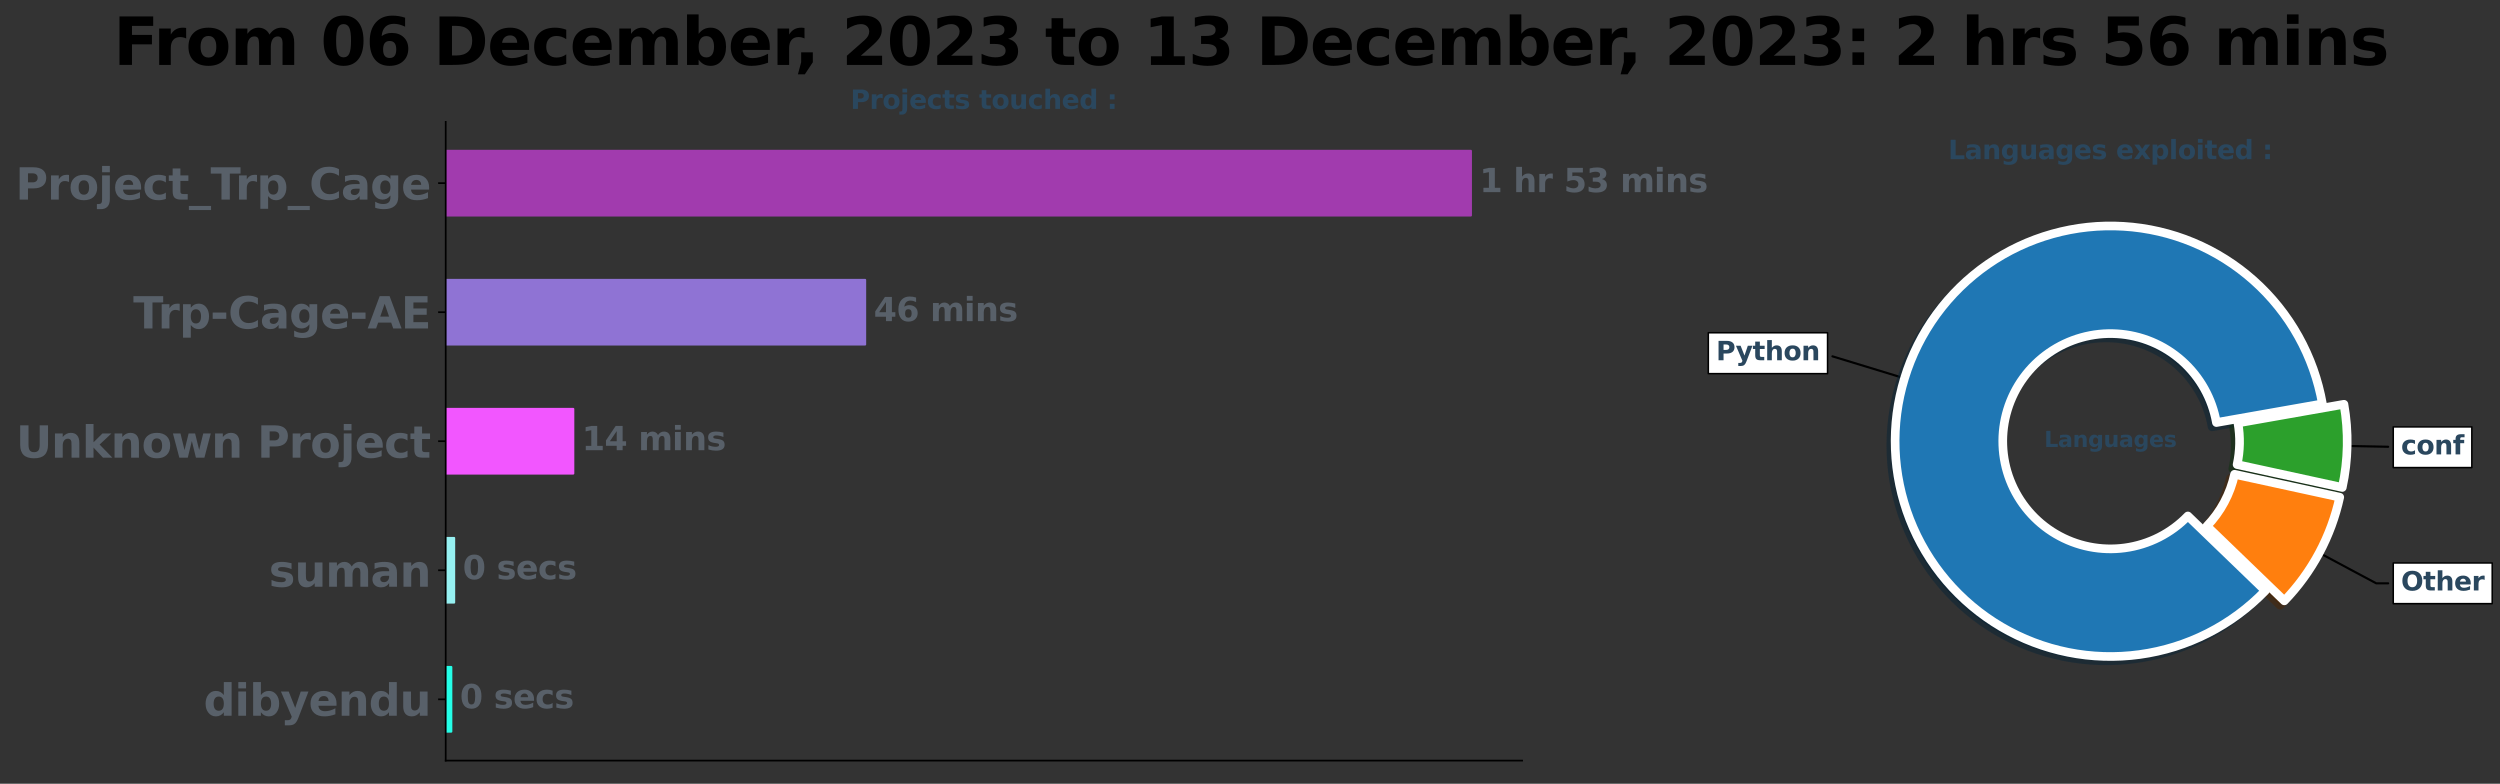 <?xml version="1.0" encoding="utf-8" standalone="no"?>
<!DOCTYPE svg PUBLIC "-//W3C//DTD SVG 1.1//EN"
  "http://www.w3.org/Graphics/SVG/1.1/DTD/svg11.dtd">
<svg xmlns:xlink="http://www.w3.org/1999/xlink" width="1155.352pt" height="362.2pt" viewBox="0 0 1155.352 362.2" xmlns="http://www.w3.org/2000/svg" version="1.1">
 <rect x="0" y="0" width="1155.352" height="362.2" fill="#333333" stroke="none"/>
 <defs>
  <style type="text/css">*{stroke-linejoin: round; stroke-linecap: butt}</style>
 </defs>
 <g id="figure_1">
  <g id="patch_1">
   <path d="M 0 362.2 
L 1155.352 362.2 
L 1155.352 0 
L 0 0 
L 0 362.2 
z
" style="fill: none"/>
  </g>
  <g id="axes_1">
   <g id="patch_2">
    <path d="M 205.978 351.5 
L 703.433 351.5 
L 703.433 56.32 
L 205.978 56.32 
L 205.978 351.5 
z
" style="fill: none"/>
   </g>
   <g id="patch_3">
    <path d="M 205.978 69.737 
L 679.745 69.737 
L 679.745 99.553 
L 205.978 99.553 
z
" clip-path="url(#pd55d0c2ec8)" style="fill: #a13bae; stroke: #a13bae; stroke-linejoin: miter"/>
   </g>
   <g id="patch_4">
    <path d="M 205.978 129.37 
L 399.795 129.37 
L 399.795 159.186 
L 205.978 159.186 
z
" clip-path="url(#pd55d0c2ec8)" style="fill: #8f73d4; stroke: #8f73d4; stroke-linejoin: miter"/>
   </g>
   <g id="patch_5">
    <path d="M 205.978 189.002 
L 264.915 189.002 
L 264.915 218.818 
L 205.978 218.818 
z
" clip-path="url(#pd55d0c2ec8)" style="fill: #f256ff; stroke: #f256ff; stroke-linejoin: miter"/>
   </g>
   <g id="patch_6">
    <path d="M 205.978 248.634 
L 209.863 248.634 
L 209.863 278.45 
L 205.978 278.45 
z
" clip-path="url(#pd55d0c2ec8)" style="fill: #96f0f1; stroke: #96f0f1; stroke-linejoin: miter"/>
   </g>
   <g id="patch_7">
    <path d="M 205.978 308.267 
L 208.544 308.267 
L 208.544 338.083 
L 205.978 338.083 
z
" clip-path="url(#pd55d0c2ec8)" style="fill: #24fee7; stroke: #24fee7; stroke-linejoin: miter"/>
   </g>
   <g id="matplotlib.axis_1"/>
   <g id="matplotlib.axis_2">
    <g id="ytick_1">
     <g id="line2d_1">
      <defs>
       <path id="m47020d6eef" d="M 0 0 
L -3.5 0 
" style="stroke: #000000; stroke-width: 0.8"/>
      </defs>
      <g>
       <use xlink:href="#m47020d6eef" x="205.978" y="84.645" style="stroke: #000000; stroke-width: 0.8"/>
      </g>
     </g>
     <g id="text_1">
      <!-- Project_Trp_Cage -->
      <g style="fill: #586069" transform="translate(7.2 92.244)scale(0.2 -0.2)">
       <defs>
        <path id="DejaVuSans-Bold-50" d="M 588 4666 
L 2584 4666 
Q 3475 4666 3951 4270 
Q 4428 3875 4428 3144 
Q 4428 2409 3951 2014 
Q 3475 1619 2584 1619 
L 1791 1619 
L 1791 0 
L 588 0 
L 588 4666 
z
M 1791 3794 
L 1791 2491 
L 2456 2491 
Q 2806 2491 2997 2661 
Q 3188 2831 3188 3144 
Q 3188 3456 2997 3625 
Q 2806 3794 2456 3794 
L 1791 3794 
z
" transform="scale(0.016)"/>
        <path id="DejaVuSans-Bold-72" d="M 3138 2547 
Q 2991 2616 2845 2648 
Q 2700 2681 2553 2681 
Q 2122 2681 1889 2404 
Q 1656 2128 1656 1613 
L 1656 0 
L 538 0 
L 538 3500 
L 1656 3500 
L 1656 2925 
Q 1872 3269 2151 3426 
Q 2431 3584 2822 3584 
Q 2878 3584 2943 3579 
Q 3009 3575 3134 3559 
L 3138 2547 
z
" transform="scale(0.016)"/>
        <path id="DejaVuSans-Bold-6f" d="M 2203 2784 
Q 1831 2784 1636 2517 
Q 1441 2250 1441 1747 
Q 1441 1244 1636 976 
Q 1831 709 2203 709 
Q 2569 709 2762 976 
Q 2956 1244 2956 1747 
Q 2956 2250 2762 2517 
Q 2569 2784 2203 2784 
z
M 2203 3584 
Q 3106 3584 3614 3096 
Q 4122 2609 4122 1747 
Q 4122 884 3614 396 
Q 3106 -91 2203 -91 
Q 1297 -91 786 396 
Q 275 884 275 1747 
Q 275 2609 786 3096 
Q 1297 3584 2203 3584 
z
" transform="scale(0.016)"/>
        <path id="DejaVuSans-Bold-6a" d="M 538 3500 
L 1656 3500 
L 1656 63 
Q 1656 -641 1318 -1011 
Q 981 -1381 341 -1381 
L -213 -1381 
L -213 -647 
L -19 -647 
Q 300 -647 419 -503 
Q 538 -359 538 63 
L 538 3500 
z
M 538 4863 
L 1656 4863 
L 1656 3950 
L 538 3950 
L 538 4863 
z
" transform="scale(0.016)"/>
        <path id="DejaVuSans-Bold-65" d="M 4031 1759 
L 4031 1441 
L 1416 1441 
Q 1456 1047 1700 850 
Q 1944 653 2381 653 
Q 2734 653 3104 758 
Q 3475 863 3866 1075 
L 3866 213 
Q 3469 63 3072 -14 
Q 2675 -91 2278 -91 
Q 1328 -91 801 392 
Q 275 875 275 1747 
Q 275 2603 792 3093 
Q 1309 3584 2216 3584 
Q 3041 3584 3536 3087 
Q 4031 2591 4031 1759 
z
M 2881 2131 
Q 2881 2450 2695 2645 
Q 2509 2841 2209 2841 
Q 1884 2841 1681 2658 
Q 1478 2475 1428 2131 
L 2881 2131 
z
" transform="scale(0.016)"/>
        <path id="DejaVuSans-Bold-63" d="M 3366 3391 
L 3366 2478 
Q 3138 2634 2908 2709 
Q 2678 2784 2431 2784 
Q 1963 2784 1702 2511 
Q 1441 2238 1441 1747 
Q 1441 1256 1702 982 
Q 1963 709 2431 709 
Q 2694 709 2930 787 
Q 3166 866 3366 1019 
L 3366 103 
Q 3103 6 2833 -42 
Q 2563 -91 2291 -91 
Q 1344 -91 809 395 
Q 275 881 275 1747 
Q 275 2613 809 3098 
Q 1344 3584 2291 3584 
Q 2566 3584 2833 3536 
Q 3100 3488 3366 3391 
z
" transform="scale(0.016)"/>
        <path id="DejaVuSans-Bold-74" d="M 1759 4494 
L 1759 3500 
L 2913 3500 
L 2913 2700 
L 1759 2700 
L 1759 1216 
Q 1759 972 1856 886 
Q 1953 800 2241 800 
L 2816 800 
L 2816 0 
L 1856 0 
Q 1194 0 917 276 
Q 641 553 641 1216 
L 641 2700 
L 84 2700 
L 84 3500 
L 641 3500 
L 641 4494 
L 1759 4494 
z
" transform="scale(0.016)"/>
        <path id="DejaVuSans-Bold-5f" d="M 3200 -916 
L 3200 -1509 
L 0 -1509 
L 0 -916 
L 3200 -916 
z
" transform="scale(0.016)"/>
        <path id="DejaVuSans-Bold-54" d="M 31 4666 
L 4331 4666 
L 4331 3756 
L 2784 3756 
L 2784 0 
L 1581 0 
L 1581 3756 
L 31 3756 
L 31 4666 
z
" transform="scale(0.016)"/>
        <path id="DejaVuSans-Bold-70" d="M 1656 506 
L 1656 -1331 
L 538 -1331 
L 538 3500 
L 1656 3500 
L 1656 2988 
Q 1888 3294 2169 3439 
Q 2450 3584 2816 3584 
Q 3463 3584 3878 3070 
Q 4294 2556 4294 1747 
Q 4294 938 3878 423 
Q 3463 -91 2816 -91 
Q 2450 -91 2169 54 
Q 1888 200 1656 506 
z
M 2400 2772 
Q 2041 2772 1848 2508 
Q 1656 2244 1656 1747 
Q 1656 1250 1848 986 
Q 2041 722 2400 722 
Q 2759 722 2948 984 
Q 3138 1247 3138 1747 
Q 3138 2247 2948 2509 
Q 2759 2772 2400 2772 
z
" transform="scale(0.016)"/>
        <path id="DejaVuSans-Bold-43" d="M 4288 256 
Q 3956 84 3597 -3 
Q 3238 -91 2847 -91 
Q 1681 -91 1000 561 
Q 319 1213 319 2328 
Q 319 3447 1000 4098 
Q 1681 4750 2847 4750 
Q 3238 4750 3597 4662 
Q 3956 4575 4288 4403 
L 4288 3438 
Q 3953 3666 3628 3772 
Q 3303 3878 2944 3878 
Q 2300 3878 1931 3465 
Q 1563 3053 1563 2328 
Q 1563 1606 1931 1193 
Q 2300 781 2944 781 
Q 3303 781 3628 887 
Q 3953 994 4288 1222 
L 4288 256 
z
" transform="scale(0.016)"/>
        <path id="DejaVuSans-Bold-61" d="M 2106 1575 
Q 1756 1575 1579 1456 
Q 1403 1338 1403 1106 
Q 1403 894 1545 773 
Q 1688 653 1941 653 
Q 2256 653 2472 879 
Q 2688 1106 2688 1447 
L 2688 1575 
L 2106 1575 
z
M 3816 1997 
L 3816 0 
L 2688 0 
L 2688 519 
Q 2463 200 2181 54 
Q 1900 -91 1497 -91 
Q 953 -91 614 226 
Q 275 544 275 1050 
Q 275 1666 698 1953 
Q 1122 2241 2028 2241 
L 2688 2241 
L 2688 2328 
Q 2688 2594 2478 2717 
Q 2269 2841 1825 2841 
Q 1466 2841 1156 2769 
Q 847 2697 581 2553 
L 581 3406 
Q 941 3494 1303 3539 
Q 1666 3584 2028 3584 
Q 2975 3584 3395 3211 
Q 3816 2838 3816 1997 
z
" transform="scale(0.016)"/>
        <path id="DejaVuSans-Bold-67" d="M 2919 594 
Q 2688 288 2409 144 
Q 2131 0 1766 0 
Q 1125 0 706 504 
Q 288 1009 288 1791 
Q 288 2575 706 3076 
Q 1125 3578 1766 3578 
Q 2131 3578 2409 3434 
Q 2688 3291 2919 2981 
L 2919 3500 
L 4044 3500 
L 4044 353 
Q 4044 -491 3511 -936 
Q 2978 -1381 1966 -1381 
Q 1638 -1381 1331 -1331 
Q 1025 -1281 716 -1178 
L 716 -306 
Q 1009 -475 1290 -558 
Q 1572 -641 1856 -641 
Q 2406 -641 2662 -400 
Q 2919 -159 2919 353 
L 2919 594 
z
M 2181 2772 
Q 1834 2772 1640 2515 
Q 1447 2259 1447 1791 
Q 1447 1309 1634 1061 
Q 1822 813 2181 813 
Q 2531 813 2725 1069 
Q 2919 1325 2919 1791 
Q 2919 2259 2725 2515 
Q 2531 2772 2181 2772 
z
" transform="scale(0.016)"/>
       </defs>
       <use xlink:href="#DejaVuSans-Bold-50"/>
       <use xlink:href="#DejaVuSans-Bold-72" x="73.291"/>
       <use xlink:href="#DejaVuSans-Bold-6f" x="122.607"/>
       <use xlink:href="#DejaVuSans-Bold-6a" x="191.309"/>
       <use xlink:href="#DejaVuSans-Bold-65" x="225.586"/>
       <use xlink:href="#DejaVuSans-Bold-63" x="293.408"/>
       <use xlink:href="#DejaVuSans-Bold-74" x="352.686"/>
       <use xlink:href="#DejaVuSans-Bold-5f" x="400.488"/>
       <use xlink:href="#DejaVuSans-Bold-54" x="450.488"/>
       <use xlink:href="#DejaVuSans-Bold-72" x="507.701"/>
       <use xlink:href="#DejaVuSans-Bold-70" x="557.018"/>
       <use xlink:href="#DejaVuSans-Bold-5f" x="628.6"/>
       <use xlink:href="#DejaVuSans-Bold-43" x="678.6"/>
       <use xlink:href="#DejaVuSans-Bold-61" x="751.988"/>
       <use xlink:href="#DejaVuSans-Bold-67" x="819.469"/>
       <use xlink:href="#DejaVuSans-Bold-65" x="891.051"/>
      </g>
     </g>
    </g>
    <g id="ytick_2">
     <g id="line2d_2">
      <g>
       <use xlink:href="#m47020d6eef" x="205.978" y="144.278" style="stroke: #000000; stroke-width: 0.8"/>
      </g>
     </g>
     <g id="text_2">
      <!-- Trp-Cage-AE -->
      <g style="fill: #586069" transform="translate(61.559 151.798)scale(0.2 -0.2)">
       <defs>
        <path id="DejaVuSans-Bold-2d" d="M 347 2297 
L 2309 2297 
L 2309 1388 
L 347 1388 
L 347 2297 
z
" transform="scale(0.016)"/>
        <path id="DejaVuSans-Bold-41" d="M 3419 850 
L 1538 850 
L 1241 0 
L 31 0 
L 1759 4666 
L 3194 4666 
L 4922 0 
L 3713 0 
L 3419 850 
z
M 1838 1716 
L 3116 1716 
L 2478 3572 
L 1838 1716 
z
" transform="scale(0.016)"/>
        <path id="DejaVuSans-Bold-45" d="M 588 4666 
L 3834 4666 
L 3834 3756 
L 1791 3756 
L 1791 2888 
L 3713 2888 
L 3713 1978 
L 1791 1978 
L 1791 909 
L 3903 909 
L 3903 0 
L 588 0 
L 588 4666 
z
" transform="scale(0.016)"/>
       </defs>
       <use xlink:href="#DejaVuSans-Bold-54"/>
       <use xlink:href="#DejaVuSans-Bold-72" x="57.213"/>
       <use xlink:href="#DejaVuSans-Bold-70" x="106.529"/>
       <use xlink:href="#DejaVuSans-Bold-2d" x="178.111"/>
       <use xlink:href="#DejaVuSans-Bold-43" x="219.615"/>
       <use xlink:href="#DejaVuSans-Bold-61" x="293.004"/>
       <use xlink:href="#DejaVuSans-Bold-67" x="360.484"/>
       <use xlink:href="#DejaVuSans-Bold-65" x="432.066"/>
       <use xlink:href="#DejaVuSans-Bold-2d" x="499.889"/>
       <use xlink:href="#DejaVuSans-Bold-41" x="541.393"/>
       <use xlink:href="#DejaVuSans-Bold-45" x="618.785"/>
      </g>
     </g>
    </g>
    <g id="ytick_3">
     <g id="line2d_3">
      <g>
       <use xlink:href="#m47020d6eef" x="205.978" y="203.91" style="stroke: #000000; stroke-width: 0.8"/>
      </g>
     </g>
     <g id="text_3">
      <!-- Unknown Project -->
      <g style="fill: #586069" transform="translate(7.444 211.508)scale(0.2 -0.2)">
       <defs>
        <path id="DejaVuSans-Bold-55" d="M 588 4666 
L 1791 4666 
L 1791 1869 
Q 1791 1291 1980 1042 
Q 2169 794 2597 794 
Q 3028 794 3217 1042 
Q 3406 1291 3406 1869 
L 3406 4666 
L 4609 4666 
L 4609 1869 
Q 4609 878 4112 393 
Q 3616 -91 2597 -91 
Q 1581 -91 1084 393 
Q 588 878 588 1869 
L 588 4666 
z
" transform="scale(0.016)"/>
        <path id="DejaVuSans-Bold-6e" d="M 4056 2131 
L 4056 0 
L 2931 0 
L 2931 347 
L 2931 1631 
Q 2931 2084 2911 2256 
Q 2891 2428 2841 2509 
Q 2775 2619 2662 2680 
Q 2550 2741 2406 2741 
Q 2056 2741 1856 2470 
Q 1656 2200 1656 1722 
L 1656 0 
L 538 0 
L 538 3500 
L 1656 3500 
L 1656 2988 
Q 1909 3294 2193 3439 
Q 2478 3584 2822 3584 
Q 3428 3584 3742 3212 
Q 4056 2841 4056 2131 
z
" transform="scale(0.016)"/>
        <path id="DejaVuSans-Bold-6b" d="M 538 4863 
L 1656 4863 
L 1656 2216 
L 2944 3500 
L 4244 3500 
L 2534 1894 
L 4378 0 
L 3022 0 
L 1656 1459 
L 1656 0 
L 538 0 
L 538 4863 
z
" transform="scale(0.016)"/>
        <path id="DejaVuSans-Bold-77" d="M 225 3500 
L 1313 3500 
L 1900 1088 
L 2491 3500 
L 3425 3500 
L 4013 1113 
L 4603 3500 
L 5691 3500 
L 4769 0 
L 3547 0 
L 2956 2406 
L 2369 0 
L 1147 0 
L 225 3500 
z
" transform="scale(0.016)"/>
        <path id="DejaVuSans-Bold-20" transform="scale(0.016)"/>
       </defs>
       <use xlink:href="#DejaVuSans-Bold-55"/>
       <use xlink:href="#DejaVuSans-Bold-6e" x="81.201"/>
       <use xlink:href="#DejaVuSans-Bold-6b" x="152.393"/>
       <use xlink:href="#DejaVuSans-Bold-6e" x="218.896"/>
       <use xlink:href="#DejaVuSans-Bold-6f" x="290.088"/>
       <use xlink:href="#DejaVuSans-Bold-77" x="358.789"/>
       <use xlink:href="#DejaVuSans-Bold-6e" x="451.172"/>
       <use xlink:href="#DejaVuSans-Bold-20" x="522.363"/>
       <use xlink:href="#DejaVuSans-Bold-50" x="557.178"/>
       <use xlink:href="#DejaVuSans-Bold-72" x="630.469"/>
       <use xlink:href="#DejaVuSans-Bold-6f" x="679.785"/>
       <use xlink:href="#DejaVuSans-Bold-6a" x="748.486"/>
       <use xlink:href="#DejaVuSans-Bold-65" x="782.764"/>
       <use xlink:href="#DejaVuSans-Bold-63" x="850.586"/>
       <use xlink:href="#DejaVuSans-Bold-74" x="909.863"/>
      </g>
     </g>
    </g>
    <g id="ytick_4">
     <g id="line2d_4">
      <g>
       <use xlink:href="#m47020d6eef" x="205.978" y="263.542" style="stroke: #000000; stroke-width: 0.8"/>
      </g>
     </g>
     <g id="text_4">
      <!-- suman -->
      <g style="fill: #586069" transform="translate(124.263 271.141)scale(0.2 -0.2)">
       <defs>
        <path id="DejaVuSans-Bold-73" d="M 3272 3391 
L 3272 2541 
Q 2913 2691 2578 2766 
Q 2244 2841 1947 2841 
Q 1628 2841 1473 2761 
Q 1319 2681 1319 2516 
Q 1319 2381 1436 2309 
Q 1553 2238 1856 2203 
L 2053 2175 
Q 2913 2066 3209 1816 
Q 3506 1566 3506 1031 
Q 3506 472 3093 190 
Q 2681 -91 1863 -91 
Q 1516 -91 1145 -36 
Q 775 19 384 128 
L 384 978 
Q 719 816 1070 734 
Q 1422 653 1784 653 
Q 2113 653 2278 743 
Q 2444 834 2444 1013 
Q 2444 1163 2330 1236 
Q 2216 1309 1875 1350 
L 1678 1375 
Q 931 1469 631 1722 
Q 331 1975 331 2491 
Q 331 3047 712 3315 
Q 1094 3584 1881 3584 
Q 2191 3584 2531 3537 
Q 2872 3491 3272 3391 
z
" transform="scale(0.016)"/>
        <path id="DejaVuSans-Bold-75" d="M 500 1363 
L 500 3500 
L 1625 3500 
L 1625 3150 
Q 1625 2866 1622 2436 
Q 1619 2006 1619 1863 
Q 1619 1441 1641 1255 
Q 1663 1069 1716 984 
Q 1784 875 1895 815 
Q 2006 756 2150 756 
Q 2500 756 2700 1025 
Q 2900 1294 2900 1772 
L 2900 3500 
L 4019 3500 
L 4019 0 
L 2900 0 
L 2900 506 
Q 2647 200 2364 54 
Q 2081 -91 1741 -91 
Q 1134 -91 817 281 
Q 500 653 500 1363 
z
" transform="scale(0.016)"/>
        <path id="DejaVuSans-Bold-6d" d="M 3781 2919 
Q 3994 3244 4286 3414 
Q 4578 3584 4928 3584 
Q 5531 3584 5847 3212 
Q 6163 2841 6163 2131 
L 6163 0 
L 5038 0 
L 5038 1825 
Q 5041 1866 5042 1909 
Q 5044 1953 5044 2034 
Q 5044 2406 4934 2573 
Q 4825 2741 4581 2741 
Q 4263 2741 4089 2478 
Q 3916 2216 3909 1719 
L 3909 0 
L 2784 0 
L 2784 1825 
Q 2784 2406 2684 2573 
Q 2584 2741 2328 2741 
Q 2006 2741 1831 2477 
Q 1656 2213 1656 1722 
L 1656 0 
L 531 0 
L 531 3500 
L 1656 3500 
L 1656 2988 
Q 1863 3284 2130 3434 
Q 2397 3584 2719 3584 
Q 3081 3584 3359 3409 
Q 3638 3234 3781 2919 
z
" transform="scale(0.016)"/>
       </defs>
       <use xlink:href="#DejaVuSans-Bold-73"/>
       <use xlink:href="#DejaVuSans-Bold-75" x="59.521"/>
       <use xlink:href="#DejaVuSans-Bold-6d" x="130.713"/>
       <use xlink:href="#DejaVuSans-Bold-61" x="234.912"/>
       <use xlink:href="#DejaVuSans-Bold-6e" x="302.393"/>
      </g>
     </g>
    </g>
    <g id="ytick_5">
     <g id="line2d_5">
      <g>
       <use xlink:href="#m47020d6eef" x="205.978" y="323.175" style="stroke: #000000; stroke-width: 0.8"/>
      </g>
     </g>
     <g id="text_5">
      <!-- dibyendu -->
      <g style="fill: #586069" transform="translate(94.097 330.773)scale(0.2 -0.2)">
       <defs>
        <path id="DejaVuSans-Bold-64" d="M 2919 2988 
L 2919 4863 
L 4044 4863 
L 4044 0 
L 2919 0 
L 2919 506 
Q 2688 197 2409 53 
Q 2131 -91 1766 -91 
Q 1119 -91 703 423 
Q 288 938 288 1747 
Q 288 2556 703 3070 
Q 1119 3584 1766 3584 
Q 2128 3584 2408 3439 
Q 2688 3294 2919 2988 
z
M 2181 722 
Q 2541 722 2730 984 
Q 2919 1247 2919 1747 
Q 2919 2247 2730 2509 
Q 2541 2772 2181 2772 
Q 1825 2772 1636 2509 
Q 1447 2247 1447 1747 
Q 1447 1247 1636 984 
Q 1825 722 2181 722 
z
" transform="scale(0.016)"/>
        <path id="DejaVuSans-Bold-69" d="M 538 3500 
L 1656 3500 
L 1656 0 
L 538 0 
L 538 3500 
z
M 538 4863 
L 1656 4863 
L 1656 3950 
L 538 3950 
L 538 4863 
z
" transform="scale(0.016)"/>
        <path id="DejaVuSans-Bold-62" d="M 2400 722 
Q 2759 722 2948 984 
Q 3138 1247 3138 1747 
Q 3138 2247 2948 2509 
Q 2759 2772 2400 2772 
Q 2041 2772 1848 2508 
Q 1656 2244 1656 1747 
Q 1656 1250 1848 986 
Q 2041 722 2400 722 
z
M 1656 2988 
Q 1888 3294 2169 3439 
Q 2450 3584 2816 3584 
Q 3463 3584 3878 3070 
Q 4294 2556 4294 1747 
Q 4294 938 3878 423 
Q 3463 -91 2816 -91 
Q 2450 -91 2169 54 
Q 1888 200 1656 506 
L 1656 0 
L 538 0 
L 538 4863 
L 1656 4863 
L 1656 2988 
z
" transform="scale(0.016)"/>
        <path id="DejaVuSans-Bold-79" d="M 78 3500 
L 1197 3500 
L 2138 1125 
L 2938 3500 
L 4056 3500 
L 2584 -331 
Q 2363 -916 2067 -1148 
Q 1772 -1381 1288 -1381 
L 641 -1381 
L 641 -647 
L 991 -647 
Q 1275 -647 1404 -556 
Q 1534 -466 1606 -231 
L 1638 -134 
L 78 3500 
z
" transform="scale(0.016)"/>
       </defs>
       <use xlink:href="#DejaVuSans-Bold-64"/>
       <use xlink:href="#DejaVuSans-Bold-69" x="71.582"/>
       <use xlink:href="#DejaVuSans-Bold-62" x="105.859"/>
       <use xlink:href="#DejaVuSans-Bold-79" x="177.441"/>
       <use xlink:href="#DejaVuSans-Bold-65" x="242.627"/>
       <use xlink:href="#DejaVuSans-Bold-6e" x="310.449"/>
       <use xlink:href="#DejaVuSans-Bold-64" x="381.641"/>
       <use xlink:href="#DejaVuSans-Bold-75" x="453.223"/>
      </g>
     </g>
    </g>
   </g>
   <g id="patch_8">
    <path d="M 205.978 351.5 
L 205.978 56.32 
" style="fill: none; stroke: #000000; stroke-width: 0.8; stroke-linejoin: miter; stroke-linecap: square"/>
   </g>
   <g id="patch_9">
    <path d="M 205.978 351.5 
L 703.433 351.5 
" style="fill: none; stroke: #000000; stroke-width: 0.8; stroke-linejoin: miter; stroke-linecap: square"/>
   </g>
   <g id="text_6">
    <!-- 1 hr 53 mins -->
    <g style="fill: #586069" transform="translate(683.745 88.784)scale(0.15 -0.15)">
     <defs>
      <path id="DejaVuSans-Bold-31" d="M 750 831 
L 1813 831 
L 1813 3847 
L 722 3622 
L 722 4441 
L 1806 4666 
L 2950 4666 
L 2950 831 
L 4013 831 
L 4013 0 
L 750 0 
L 750 831 
z
" transform="scale(0.016)"/>
      <path id="DejaVuSans-Bold-68" d="M 4056 2131 
L 4056 0 
L 2931 0 
L 2931 347 
L 2931 1625 
Q 2931 2084 2911 2256 
Q 2891 2428 2841 2509 
Q 2775 2619 2662 2680 
Q 2550 2741 2406 2741 
Q 2056 2741 1856 2470 
Q 1656 2200 1656 1722 
L 1656 0 
L 538 0 
L 538 4863 
L 1656 4863 
L 1656 2988 
Q 1909 3294 2193 3439 
Q 2478 3584 2822 3584 
Q 3428 3584 3742 3212 
Q 4056 2841 4056 2131 
z
" transform="scale(0.016)"/>
      <path id="DejaVuSans-Bold-35" d="M 678 4666 
L 3669 4666 
L 3669 3781 
L 1638 3781 
L 1638 3059 
Q 1775 3097 1914 3117 
Q 2053 3138 2203 3138 
Q 3056 3138 3531 2711 
Q 4006 2284 4006 1522 
Q 4006 766 3489 337 
Q 2972 -91 2053 -91 
Q 1656 -91 1267 -14 
Q 878 63 494 219 
L 494 1166 
Q 875 947 1217 837 
Q 1559 728 1863 728 
Q 2300 728 2551 942 
Q 2803 1156 2803 1522 
Q 2803 1891 2551 2103 
Q 2300 2316 1863 2316 
Q 1603 2316 1309 2248 
Q 1016 2181 678 2041 
L 678 4666 
z
" transform="scale(0.016)"/>
      <path id="DejaVuSans-Bold-33" d="M 2981 2516 
Q 3453 2394 3698 2092 
Q 3944 1791 3944 1325 
Q 3944 631 3412 270 
Q 2881 -91 1863 -91 
Q 1503 -91 1142 -33 
Q 781 25 428 141 
L 428 1069 
Q 766 900 1098 814 
Q 1431 728 1753 728 
Q 2231 728 2486 893 
Q 2741 1059 2741 1369 
Q 2741 1688 2480 1852 
Q 2219 2016 1709 2016 
L 1228 2016 
L 1228 2791 
L 1734 2791 
Q 2188 2791 2409 2933 
Q 2631 3075 2631 3366 
Q 2631 3634 2415 3781 
Q 2200 3928 1806 3928 
Q 1516 3928 1219 3862 
Q 922 3797 628 3669 
L 628 4550 
Q 984 4650 1334 4700 
Q 1684 4750 2022 4750 
Q 2931 4750 3382 4451 
Q 3834 4153 3834 3553 
Q 3834 3144 3618 2883 
Q 3403 2622 2981 2516 
z
" transform="scale(0.016)"/>
     </defs>
     <use xlink:href="#DejaVuSans-Bold-31"/>
     <use xlink:href="#DejaVuSans-Bold-20" x="69.58"/>
     <use xlink:href="#DejaVuSans-Bold-68" x="104.395"/>
     <use xlink:href="#DejaVuSans-Bold-72" x="175.586"/>
     <use xlink:href="#DejaVuSans-Bold-20" x="224.902"/>
     <use xlink:href="#DejaVuSans-Bold-35" x="259.717"/>
     <use xlink:href="#DejaVuSans-Bold-33" x="329.297"/>
     <use xlink:href="#DejaVuSans-Bold-20" x="398.877"/>
     <use xlink:href="#DejaVuSans-Bold-6d" x="433.691"/>
     <use xlink:href="#DejaVuSans-Bold-69" x="537.891"/>
     <use xlink:href="#DejaVuSans-Bold-6e" x="572.168"/>
     <use xlink:href="#DejaVuSans-Bold-73" x="643.359"/>
    </g>
   </g>
   <g id="text_7">
    <!-- 46 mins -->
    <g style="fill: #586069" transform="translate(403.795 148.417)scale(0.15 -0.15)">
     <defs>
      <path id="DejaVuSans-Bold-34" d="M 2356 3675 
L 1038 1722 
L 2356 1722 
L 2356 3675 
z
M 2156 4666 
L 3494 4666 
L 3494 1722 
L 4159 1722 
L 4159 850 
L 3494 850 
L 3494 0 
L 2356 0 
L 2356 850 
L 288 850 
L 288 1881 
L 2156 4666 
z
" transform="scale(0.016)"/>
      <path id="DejaVuSans-Bold-36" d="M 2316 2303 
Q 2000 2303 1842 2098 
Q 1684 1894 1684 1484 
Q 1684 1075 1842 870 
Q 2000 666 2316 666 
Q 2634 666 2792 870 
Q 2950 1075 2950 1484 
Q 2950 1894 2792 2098 
Q 2634 2303 2316 2303 
z
M 3803 4544 
L 3803 3681 
Q 3506 3822 3243 3889 
Q 2981 3956 2731 3956 
Q 2194 3956 1894 3657 
Q 1594 3359 1544 2772 
Q 1750 2925 1990 3001 
Q 2231 3078 2516 3078 
Q 3231 3078 3670 2659 
Q 4109 2241 4109 1563 
Q 4109 813 3618 361 
Q 3128 -91 2303 -91 
Q 1394 -91 895 523 
Q 397 1138 397 2266 
Q 397 3422 980 4083 
Q 1563 4744 2578 4744 
Q 2900 4744 3203 4694 
Q 3506 4644 3803 4544 
z
" transform="scale(0.016)"/>
     </defs>
     <use xlink:href="#DejaVuSans-Bold-34"/>
     <use xlink:href="#DejaVuSans-Bold-36" x="69.58"/>
     <use xlink:href="#DejaVuSans-Bold-20" x="139.16"/>
     <use xlink:href="#DejaVuSans-Bold-6d" x="173.975"/>
     <use xlink:href="#DejaVuSans-Bold-69" x="278.174"/>
     <use xlink:href="#DejaVuSans-Bold-6e" x="312.451"/>
     <use xlink:href="#DejaVuSans-Bold-73" x="383.643"/>
    </g>
   </g>
   <g id="text_8">
    <!-- 14 mins -->
    <g style="fill: #586069" transform="translate(268.915 208.049)scale(0.15 -0.15)">
     <use xlink:href="#DejaVuSans-Bold-31"/>
     <use xlink:href="#DejaVuSans-Bold-34" x="69.58"/>
     <use xlink:href="#DejaVuSans-Bold-20" x="139.16"/>
     <use xlink:href="#DejaVuSans-Bold-6d" x="173.975"/>
     <use xlink:href="#DejaVuSans-Bold-69" x="278.174"/>
     <use xlink:href="#DejaVuSans-Bold-6e" x="312.451"/>
     <use xlink:href="#DejaVuSans-Bold-73" x="383.643"/>
    </g>
   </g>
   <g id="text_9">
    <!-- 0 secs -->
    <g style="fill: #586069" transform="translate(213.863 267.681)scale(0.15 -0.15)">
     <defs>
      <path id="DejaVuSans-Bold-30" d="M 2944 2338 
Q 2944 3213 2780 3570 
Q 2616 3928 2228 3928 
Q 1841 3928 1675 3570 
Q 1509 3213 1509 2338 
Q 1509 1453 1675 1090 
Q 1841 728 2228 728 
Q 2613 728 2778 1090 
Q 2944 1453 2944 2338 
z
M 4147 2328 
Q 4147 1169 3647 539 
Q 3147 -91 2228 -91 
Q 1306 -91 806 539 
Q 306 1169 306 2328 
Q 306 3491 806 4120 
Q 1306 4750 2228 4750 
Q 3147 4750 3647 4120 
Q 4147 3491 4147 2328 
z
" transform="scale(0.016)"/>
     </defs>
     <use xlink:href="#DejaVuSans-Bold-30"/>
     <use xlink:href="#DejaVuSans-Bold-20" x="69.58"/>
     <use xlink:href="#DejaVuSans-Bold-73" x="104.395"/>
     <use xlink:href="#DejaVuSans-Bold-65" x="163.916"/>
     <use xlink:href="#DejaVuSans-Bold-63" x="231.738"/>
     <use xlink:href="#DejaVuSans-Bold-73" x="291.016"/>
    </g>
   </g>
   <g id="text_10">
    <!-- 0 secs -->
    <g style="fill: #586069" transform="translate(212.544 327.314)scale(0.15 -0.15)">
     <use xlink:href="#DejaVuSans-Bold-30"/>
     <use xlink:href="#DejaVuSans-Bold-20" x="69.58"/>
     <use xlink:href="#DejaVuSans-Bold-73" x="104.395"/>
     <use xlink:href="#DejaVuSans-Bold-65" x="163.916"/>
     <use xlink:href="#DejaVuSans-Bold-63" x="231.738"/>
     <use xlink:href="#DejaVuSans-Bold-73" x="291.016"/>
    </g>
   </g>
   <g id="text_11">
    <!-- Projects touched : -->
    <g style="fill: #2a475e" transform="translate(393.074 50.32)scale(0.12 -0.12)">
     <defs>
      <path id="DejaVuSans-Bold-3a" d="M 716 3500 
L 1844 3500 
L 1844 2291 
L 716 2291 
L 716 3500 
z
M 716 1209 
L 1844 1209 
L 1844 0 
L 716 0 
L 716 1209 
z
" transform="scale(0.016)"/>
     </defs>
     <use xlink:href="#DejaVuSans-Bold-50"/>
     <use xlink:href="#DejaVuSans-Bold-72" x="73.291"/>
     <use xlink:href="#DejaVuSans-Bold-6f" x="122.607"/>
     <use xlink:href="#DejaVuSans-Bold-6a" x="191.309"/>
     <use xlink:href="#DejaVuSans-Bold-65" x="225.586"/>
     <use xlink:href="#DejaVuSans-Bold-63" x="293.408"/>
     <use xlink:href="#DejaVuSans-Bold-74" x="352.686"/>
     <use xlink:href="#DejaVuSans-Bold-73" x="400.488"/>
     <use xlink:href="#DejaVuSans-Bold-20" x="460.01"/>
     <use xlink:href="#DejaVuSans-Bold-74" x="494.824"/>
     <use xlink:href="#DejaVuSans-Bold-6f" x="542.627"/>
     <use xlink:href="#DejaVuSans-Bold-75" x="611.328"/>
     <use xlink:href="#DejaVuSans-Bold-63" x="682.52"/>
     <use xlink:href="#DejaVuSans-Bold-68" x="741.797"/>
     <use xlink:href="#DejaVuSans-Bold-65" x="812.988"/>
     <use xlink:href="#DejaVuSans-Bold-64" x="880.811"/>
     <use xlink:href="#DejaVuSans-Bold-20" x="952.393"/>
     <use xlink:href="#DejaVuSans-Bold-3a" x="987.207"/>
    </g>
   </g>
  </g>
  <g id="axes_2">
   <g id="patch_10">
    <path d="M 846.86 164.679 
L 878.237 174.262 
" style="fill: none; stroke: #000000; stroke-linecap: round"/>
   </g>
   <g id="text_12">
    <g id="patch_11">
     <path d="M 789.482 172.676 
L 844.59 172.676 
L 844.59 153.768 
L 789.482 153.768 
z
" style="fill: #ffffff; stroke: #000000; stroke-width: 0.72; stroke-linejoin: miter"/>
    </g>
    <!-- Python -->
    <g style="fill: #2a475e" transform="translate(793.082 166.486)scale(0.12 -0.12)">
     <use xlink:href="#DejaVuSans-Bold-50"/>
     <use xlink:href="#DejaVuSans-Bold-79" x="75.166"/>
     <use xlink:href="#DejaVuSans-Bold-74" x="140.352"/>
     <use xlink:href="#DejaVuSans-Bold-68" x="188.154"/>
     <use xlink:href="#DejaVuSans-Bold-6f" x="259.346"/>
     <use xlink:href="#DejaVuSans-Bold-6e" x="328.047"/>
    </g>
   </g>
   <g id="patch_12">
    <path d="M 1103.657 269.576 
L 1098.14 269.576 
L 1064.804 251.755 
" style="fill: none; stroke: #000000; stroke-linecap: round"/>
   </g>
   <g id="text_13">
    <g id="patch_13">
     <path d="M 1106.015 278.983 
L 1151.752 278.983 
L 1151.752 260.169 
L 1106.015 260.169 
z
" style="fill: #ffffff; stroke: #000000; stroke-width: 0.72; stroke-linejoin: miter"/>
    </g>
    <!-- Other -->
    <g style="fill: #2a475e" transform="translate(1109.615 272.887)scale(0.12 -0.12)">
     <defs>
      <path id="DejaVuSans-Bold-4f" d="M 2719 3878 
Q 2169 3878 1866 3472 
Q 1563 3066 1563 2328 
Q 1563 1594 1866 1187 
Q 2169 781 2719 781 
Q 3272 781 3575 1187 
Q 3878 1594 3878 2328 
Q 3878 3066 3575 3472 
Q 3272 3878 2719 3878 
z
M 2719 4750 
Q 3844 4750 4481 4106 
Q 5119 3463 5119 2328 
Q 5119 1197 4481 553 
Q 3844 -91 2719 -91 
Q 1597 -91 958 553 
Q 319 1197 319 2328 
Q 319 3463 958 4106 
Q 1597 4750 2719 4750 
z
" transform="scale(0.016)"/>
     </defs>
     <use xlink:href="#DejaVuSans-Bold-4f"/>
     <use xlink:href="#DejaVuSans-Bold-74" x="85.01"/>
     <use xlink:href="#DejaVuSans-Bold-68" x="132.812"/>
     <use xlink:href="#DejaVuSans-Bold-65" x="204.004"/>
     <use xlink:href="#DejaVuSans-Bold-72" x="271.826"/>
    </g>
   </g>
   <g id="patch_14">
    <path d="M 1103.657 206.471 
L 1076.773 205.935 
" style="fill: none; stroke: #000000; stroke-linecap: round"/>
   </g>
   <g id="text_14">
    <g id="patch_15">
     <path d="M 1106.015 216.096 
L 1142.336 216.096 
L 1142.336 197.282 
L 1106.015 197.282 
z
" style="fill: #ffffff; stroke: #000000; stroke-width: 0.72; stroke-linejoin: miter"/>
    </g>
    <!-- conf -->
    <g style="fill: #2a475e" transform="translate(1109.615 210)scale(0.12 -0.12)">
     <defs>
      <path id="DejaVuSans-Bold-66" d="M 2841 4863 
L 2841 4128 
L 2222 4128 
Q 1984 4128 1890 4042 
Q 1797 3956 1797 3744 
L 1797 3500 
L 2753 3500 
L 2753 2700 
L 1797 2700 
L 1797 0 
L 678 0 
L 678 2700 
L 122 2700 
L 122 3500 
L 678 3500 
L 678 3744 
Q 678 4316 997 4589 
Q 1316 4863 1984 4863 
L 2841 4863 
z
" transform="scale(0.016)"/>
     </defs>
     <use xlink:href="#DejaVuSans-Bold-63"/>
     <use xlink:href="#DejaVuSans-Bold-6f" x="59.277"/>
     <use xlink:href="#DejaVuSans-Bold-6e" x="127.979"/>
     <use xlink:href="#DejaVuSans-Bold-66" x="199.17"/>
    </g>
   </g>
   <g id="patch_16">
    <path d="M 1071.292 188.623 
C 1069.365 177.695 1065.624 167.166 1060.222 157.473 
C 1054.821 147.78 1047.836 139.058 1039.557 131.669 
C 1031.278 124.281 1021.821 118.329 1011.578 114.062 
C 1001.334 109.794 990.449 107.27 979.373 106.594 
C 968.297 105.918 957.186 107.099 946.5 110.09 
C 935.814 113.08 925.703 117.838 916.587 124.165 
C 907.471 130.492 899.477 138.299 892.937 147.264 
C 886.397 156.228 881.403 166.224 878.161 176.837 
C 874.92 187.449 873.476 198.53 873.891 209.619 
C 874.306 220.708 876.573 231.649 880.598 241.99 
C 884.624 252.331 890.351 261.926 897.542 270.377 
C 904.733 278.828 913.288 286.016 922.852 291.644 
C 932.415 297.273 942.853 301.261 953.732 303.445 
C 964.612 305.629 975.781 305.977 986.775 304.476 
C 997.77 302.974 1008.436 299.644 1018.332 294.623 
C 1028.227 289.602 1037.213 282.96 1044.917 274.974 
L 1009.115 240.437 
C 1005.263 244.43 1000.77 247.751 995.822 250.261 
C 990.874 252.772 985.541 254.437 980.044 255.188 
C 974.547 255.939 968.962 255.764 963.523 254.672 
C 958.083 253.581 952.864 251.586 948.082 248.772 
C 943.3 245.958 939.023 242.364 935.427 238.138 
C 931.832 233.913 928.968 229.115 926.956 223.945 
C 924.943 218.775 923.809 213.304 923.602 207.759 
C 923.395 202.215 924.116 196.675 925.737 191.368 
C 927.358 186.062 929.855 181.064 933.125 176.582 
C 936.395 172.099 940.392 168.196 944.95 165.032 
C 949.508 161.869 954.563 159.49 959.906 157.995 
C 965.249 156.5 970.805 155.909 976.343 156.247 
C 981.881 156.585 987.324 157.847 992.445 159.981 
C 997.567 162.115 1002.295 165.09 1006.435 168.785 
C 1010.574 172.479 1014.067 176.84 1016.768 181.686 
C 1019.468 186.533 1021.339 191.798 1022.302 197.262 
L 1071.292 188.623 
z
" style="fill: #092436; opacity: 0.5; stroke: #092436; stroke-width: 4; stroke-linejoin: miter"/>
   </g>
   <g id="patch_17">
    <path d="M 1053.692 279.664 
C 1060.068 273.055 1065.498 265.594 1069.828 257.494 
C 1074.157 249.395 1077.345 240.735 1079.299 231.762 
L 1030.693 221.176 
C 1029.716 225.663 1028.122 229.993 1025.957 234.042 
C 1023.792 238.092 1021.077 241.822 1017.889 245.127 
L 1053.692 279.664 
z
" style="fill: #4c2604; opacity: 0.5; stroke: #4c2604; stroke-width: 4; stroke-linejoin: miter"/>
   </g>
   <g id="patch_18">
    <path d="M 1080.472 227.27 
C 1081.846 220.963 1082.602 214.537 1082.731 208.083 
C 1082.86 201.63 1082.36 195.179 1081.239 188.822 
L 1032.25 197.46 
C 1032.81 200.639 1033.06 203.864 1032.995 207.091 
C 1032.931 210.318 1032.553 213.53 1031.866 216.684 
L 1080.472 227.27 
z
" style="fill: #0d300d; opacity: 0.5; stroke: #0d300d; stroke-width: 4; stroke-linejoin: miter"/>
   </g>
   <g id="patch_19">
    <path d="M 1073.282 186.634 
C 1071.355 175.706 1067.614 165.177 1062.212 155.483 
C 1056.811 145.79 1049.826 137.068 1041.547 129.68 
C 1033.268 122.291 1023.81 116.34 1013.567 112.072 
C 1003.324 107.804 992.439 105.28 981.363 104.604 
C 970.287 103.928 959.176 105.11 948.49 108.1 
C 937.804 111.091 927.693 115.848 918.577 122.175 
C 909.46 128.502 901.467 136.309 894.927 145.274 
C 888.387 154.239 883.393 164.234 880.151 174.847 
C 876.91 185.46 875.466 196.54 875.881 207.629 
C 876.296 218.718 878.563 229.659 882.588 240 
C 886.613 250.341 892.341 259.936 899.532 268.387 
C 906.723 276.838 915.278 284.026 924.841 289.655 
C 934.405 295.283 944.843 299.271 955.722 301.455 
C 966.602 303.639 977.771 303.987 988.765 302.486 
C 999.76 300.984 1010.426 297.654 1020.321 292.633 
C 1030.217 287.612 1039.203 280.97 1046.907 272.984 
L 1011.105 238.447 
C 1007.253 242.44 1002.76 245.761 997.812 248.271 
C 992.864 250.782 987.531 252.447 982.034 253.198 
C 976.537 253.949 970.952 253.775 965.512 252.683 
C 960.073 251.591 954.854 249.596 950.072 246.782 
C 945.29 243.968 941.013 240.374 937.417 236.148 
C 933.822 231.923 930.958 227.126 928.945 221.955 
C 926.933 216.785 925.799 211.314 925.592 205.769 
C 925.384 200.225 926.106 194.685 927.727 189.379 
C 929.348 184.072 931.845 179.074 935.115 174.592 
C 938.385 170.11 942.381 166.206 946.94 163.042 
C 951.498 159.879 956.553 157.5 961.896 156.005 
C 967.239 154.51 972.795 153.919 978.333 154.257 
C 983.871 154.595 989.313 155.857 994.435 157.991 
C 999.556 160.125 1004.285 163.101 1008.425 166.795 
C 1012.564 170.489 1016.057 174.85 1018.757 179.697 
C 1021.458 184.543 1023.329 189.808 1024.292 195.272 
L 1073.282 186.634 
z
" style="fill: #1f77b4; stroke: #ffffff; stroke-width: 4; stroke-linejoin: miter"/>
   </g>
   <g id="patch_20">
    <path d="M 1055.681 277.674 
C 1062.058 271.065 1067.488 263.604 1071.818 255.504 
C 1076.147 247.405 1079.335 238.745 1081.289 229.772 
L 1032.683 219.186 
C 1031.706 223.673 1030.112 228.003 1027.947 232.052 
C 1025.782 236.102 1023.067 239.833 1019.879 243.137 
L 1055.681 277.674 
z
" style="fill: #ff7f0e; stroke: #ffffff; stroke-width: 4; stroke-linejoin: miter"/>
   </g>
   <g id="patch_21">
    <path d="M 1082.462 225.28 
C 1083.836 218.973 1084.592 212.547 1084.721 206.093 
C 1084.85 199.64 1084.35 193.189 1083.229 186.832 
L 1034.239 195.47 
C 1034.8 198.649 1035.05 201.874 1034.985 205.101 
C 1034.921 208.328 1034.543 211.541 1033.856 214.694 
L 1082.462 225.28 
z
" style="fill: #2ca02c; stroke: #ffffff; stroke-width: 4; stroke-linejoin: miter"/>
   </g>
   <g id="matplotlib.axis_3"/>
   <g id="matplotlib.axis_4"/>
   <g id="text_15">
    <!-- Languages -->
    <g style="fill: #2a475e" transform="translate(944.724 206.591)scale(0.1 -0.1)">
     <defs>
      <path id="DejaVuSans-Bold-4c" d="M 588 4666 
L 1791 4666 
L 1791 909 
L 3903 909 
L 3903 0 
L 588 0 
L 588 4666 
z
" transform="scale(0.016)"/>
     </defs>
     <use xlink:href="#DejaVuSans-Bold-4c"/>
     <use xlink:href="#DejaVuSans-Bold-61" x="63.721"/>
     <use xlink:href="#DejaVuSans-Bold-6e" x="131.201"/>
     <use xlink:href="#DejaVuSans-Bold-67" x="202.393"/>
     <use xlink:href="#DejaVuSans-Bold-75" x="273.975"/>
     <use xlink:href="#DejaVuSans-Bold-61" x="345.166"/>
     <use xlink:href="#DejaVuSans-Bold-67" x="412.646"/>
     <use xlink:href="#DejaVuSans-Bold-65" x="484.229"/>
     <use xlink:href="#DejaVuSans-Bold-73" x="552.051"/>
    </g>
   </g>
   <g id="text_16">
    <!-- Languages exploited : -->
    <g style="fill: #2a475e" transform="translate(900.33 73.546)scale(0.12 -0.12)">
     <defs>
      <path id="DejaVuSans-Bold-78" d="M 1422 1791 
L 159 3500 
L 1344 3500 
L 2059 2463 
L 2784 3500 
L 3969 3500 
L 2706 1797 
L 4031 0 
L 2847 0 
L 2059 1106 
L 1281 0 
L 97 0 
L 1422 1791 
z
" transform="scale(0.016)"/>
      <path id="DejaVuSans-Bold-6c" d="M 538 4863 
L 1656 4863 
L 1656 0 
L 538 0 
L 538 4863 
z
" transform="scale(0.016)"/>
     </defs>
     <use xlink:href="#DejaVuSans-Bold-4c"/>
     <use xlink:href="#DejaVuSans-Bold-61" x="63.721"/>
     <use xlink:href="#DejaVuSans-Bold-6e" x="131.201"/>
     <use xlink:href="#DejaVuSans-Bold-67" x="202.393"/>
     <use xlink:href="#DejaVuSans-Bold-75" x="273.975"/>
     <use xlink:href="#DejaVuSans-Bold-61" x="345.166"/>
     <use xlink:href="#DejaVuSans-Bold-67" x="412.646"/>
     <use xlink:href="#DejaVuSans-Bold-65" x="484.229"/>
     <use xlink:href="#DejaVuSans-Bold-73" x="552.051"/>
     <use xlink:href="#DejaVuSans-Bold-20" x="611.572"/>
     <use xlink:href="#DejaVuSans-Bold-65" x="646.387"/>
     <use xlink:href="#DejaVuSans-Bold-78" x="714.209"/>
     <use xlink:href="#DejaVuSans-Bold-70" x="778.711"/>
     <use xlink:href="#DejaVuSans-Bold-6c" x="850.293"/>
     <use xlink:href="#DejaVuSans-Bold-6f" x="884.57"/>
     <use xlink:href="#DejaVuSans-Bold-69" x="953.271"/>
     <use xlink:href="#DejaVuSans-Bold-74" x="987.549"/>
     <use xlink:href="#DejaVuSans-Bold-65" x="1035.352"/>
     <use xlink:href="#DejaVuSans-Bold-64" x="1103.174"/>
     <use xlink:href="#DejaVuSans-Bold-20" x="1174.756"/>
     <use xlink:href="#DejaVuSans-Bold-3a" x="1209.57"/>
    </g>
   </g>
  </g>
  <g id="text_17">
   <!-- From 06 December, 2023 to 13 December, 2023: 2 hrs 56 mins -->
   <g transform="translate(52.397 29.995)scale(0.3 -0.3)">
    <defs>
     <path id="DejaVuSans-Bold-46" d="M 588 4666 
L 3834 4666 
L 3834 3756 
L 1791 3756 
L 1791 2888 
L 3713 2888 
L 3713 1978 
L 1791 1978 
L 1791 0 
L 588 0 
L 588 4666 
z
" transform="scale(0.016)"/>
     <path id="DejaVuSans-Bold-44" d="M 1791 3756 
L 1791 909 
L 2222 909 
Q 2959 909 3348 1275 
Q 3738 1641 3738 2338 
Q 3738 3031 3350 3393 
Q 2963 3756 2222 3756 
L 1791 3756 
z
M 588 4666 
L 1856 4666 
Q 2919 4666 3439 4514 
Q 3959 4363 4331 4000 
Q 4659 3684 4818 3271 
Q 4978 2859 4978 2338 
Q 4978 1809 4818 1395 
Q 4659 981 4331 666 
Q 3956 303 3431 151 
Q 2906 0 1856 0 
L 588 0 
L 588 4666 
z
" transform="scale(0.016)"/>
     <path id="DejaVuSans-Bold-2c" d="M 653 1209 
L 1778 1209 
L 1778 256 
L 1006 -909 
L 341 -909 
L 653 256 
L 653 1209 
z
" transform="scale(0.016)"/>
     <path id="DejaVuSans-Bold-32" d="M 1844 884 
L 3897 884 
L 3897 0 
L 506 0 
L 506 884 
L 2209 2388 
Q 2438 2594 2547 2791 
Q 2656 2988 2656 3200 
Q 2656 3528 2436 3728 
Q 2216 3928 1850 3928 
Q 1569 3928 1234 3808 
Q 900 3688 519 3450 
L 519 4475 
Q 925 4609 1322 4679 
Q 1719 4750 2100 4750 
Q 2938 4750 3402 4381 
Q 3866 4013 3866 3353 
Q 3866 2972 3669 2642 
Q 3472 2313 2841 1759 
L 1844 884 
z
" transform="scale(0.016)"/>
    </defs>
    <use xlink:href="#DejaVuSans-Bold-46"/>
    <use xlink:href="#DejaVuSans-Bold-72" x="61.936"/>
    <use xlink:href="#DejaVuSans-Bold-6f" x="111.252"/>
    <use xlink:href="#DejaVuSans-Bold-6d" x="179.953"/>
    <use xlink:href="#DejaVuSans-Bold-20" x="284.152"/>
    <use xlink:href="#DejaVuSans-Bold-30" x="318.967"/>
    <use xlink:href="#DejaVuSans-Bold-36" x="388.547"/>
    <use xlink:href="#DejaVuSans-Bold-20" x="458.127"/>
    <use xlink:href="#DejaVuSans-Bold-44" x="492.941"/>
    <use xlink:href="#DejaVuSans-Bold-65" x="575.949"/>
    <use xlink:href="#DejaVuSans-Bold-63" x="643.771"/>
    <use xlink:href="#DejaVuSans-Bold-65" x="703.049"/>
    <use xlink:href="#DejaVuSans-Bold-6d" x="770.871"/>
    <use xlink:href="#DejaVuSans-Bold-62" x="875.07"/>
    <use xlink:href="#DejaVuSans-Bold-65" x="946.652"/>
    <use xlink:href="#DejaVuSans-Bold-72" x="1014.475"/>
    <use xlink:href="#DejaVuSans-Bold-2c" x="1049.041"/>
    <use xlink:href="#DejaVuSans-Bold-20" x="1087.029"/>
    <use xlink:href="#DejaVuSans-Bold-32" x="1121.844"/>
    <use xlink:href="#DejaVuSans-Bold-30" x="1191.424"/>
    <use xlink:href="#DejaVuSans-Bold-32" x="1261.004"/>
    <use xlink:href="#DejaVuSans-Bold-33" x="1330.584"/>
    <use xlink:href="#DejaVuSans-Bold-20" x="1400.164"/>
    <use xlink:href="#DejaVuSans-Bold-74" x="1434.979"/>
    <use xlink:href="#DejaVuSans-Bold-6f" x="1482.781"/>
    <use xlink:href="#DejaVuSans-Bold-20" x="1551.482"/>
    <use xlink:href="#DejaVuSans-Bold-31" x="1586.297"/>
    <use xlink:href="#DejaVuSans-Bold-33" x="1655.877"/>
    <use xlink:href="#DejaVuSans-Bold-20" x="1725.457"/>
    <use xlink:href="#DejaVuSans-Bold-44" x="1760.271"/>
    <use xlink:href="#DejaVuSans-Bold-65" x="1843.279"/>
    <use xlink:href="#DejaVuSans-Bold-63" x="1911.102"/>
    <use xlink:href="#DejaVuSans-Bold-65" x="1970.379"/>
    <use xlink:href="#DejaVuSans-Bold-6d" x="2038.201"/>
    <use xlink:href="#DejaVuSans-Bold-62" x="2142.4"/>
    <use xlink:href="#DejaVuSans-Bold-65" x="2213.982"/>
    <use xlink:href="#DejaVuSans-Bold-72" x="2281.805"/>
    <use xlink:href="#DejaVuSans-Bold-2c" x="2316.371"/>
    <use xlink:href="#DejaVuSans-Bold-20" x="2354.359"/>
    <use xlink:href="#DejaVuSans-Bold-32" x="2389.174"/>
    <use xlink:href="#DejaVuSans-Bold-30" x="2458.754"/>
    <use xlink:href="#DejaVuSans-Bold-32" x="2528.334"/>
    <use xlink:href="#DejaVuSans-Bold-33" x="2597.914"/>
    <use xlink:href="#DejaVuSans-Bold-3a" x="2667.494"/>
    <use xlink:href="#DejaVuSans-Bold-20" x="2707.484"/>
    <use xlink:href="#DejaVuSans-Bold-32" x="2742.299"/>
    <use xlink:href="#DejaVuSans-Bold-20" x="2811.879"/>
    <use xlink:href="#DejaVuSans-Bold-68" x="2846.693"/>
    <use xlink:href="#DejaVuSans-Bold-72" x="2917.885"/>
    <use xlink:href="#DejaVuSans-Bold-73" x="2967.201"/>
    <use xlink:href="#DejaVuSans-Bold-20" x="3026.723"/>
    <use xlink:href="#DejaVuSans-Bold-35" x="3061.537"/>
    <use xlink:href="#DejaVuSans-Bold-36" x="3131.117"/>
    <use xlink:href="#DejaVuSans-Bold-20" x="3200.697"/>
    <use xlink:href="#DejaVuSans-Bold-6d" x="3235.512"/>
    <use xlink:href="#DejaVuSans-Bold-69" x="3339.711"/>
    <use xlink:href="#DejaVuSans-Bold-6e" x="3373.988"/>
    <use xlink:href="#DejaVuSans-Bold-73" x="3445.18"/>
   </g>
  </g>
 </g>
 <defs>
  <clipPath id="pd55d0c2ec8">
   <rect x="205.978" y="56.32" width="497.455" height="295.18"/>
  </clipPath>
 </defs>
</svg>
